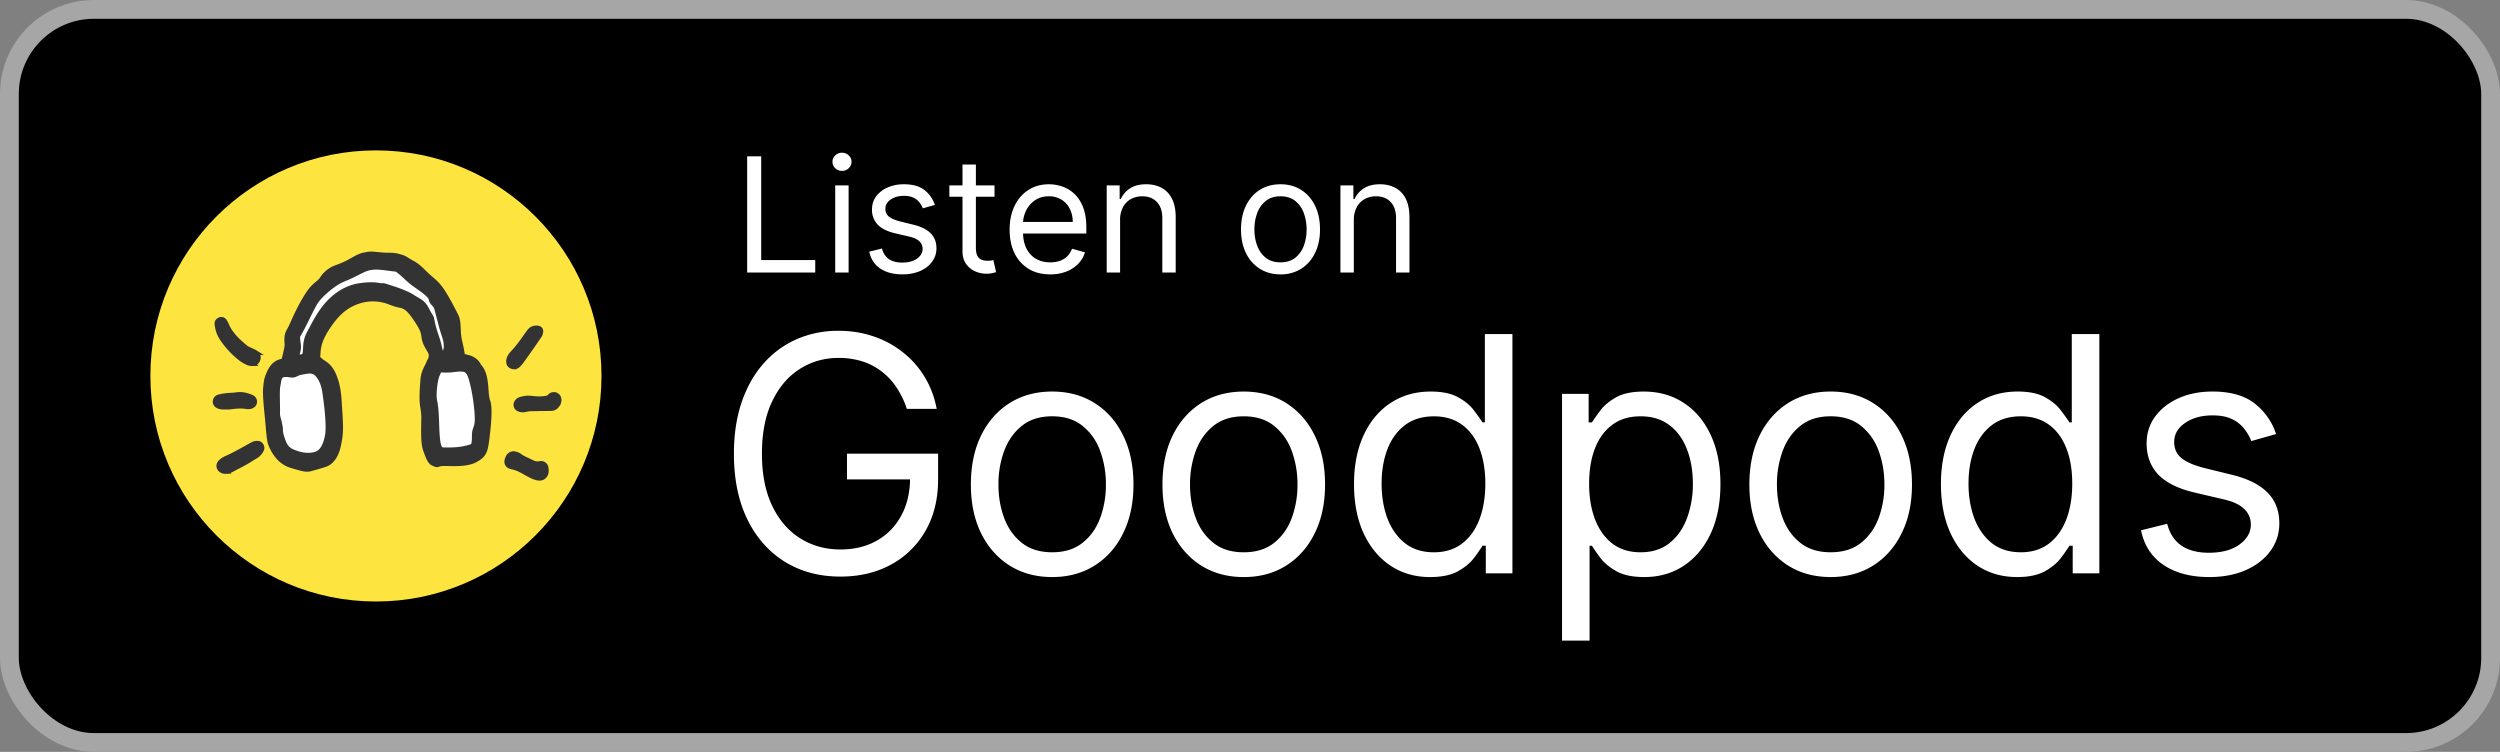 <svg xmlns="http://www.w3.org/2000/svg" fill="none" viewBox="0 0 133 40"><rect x="0" y="0" width="133" height="40" fill="#808080" stroke="none"/><defs><clipPath id="goodpods-dark__a"><path fill="#fff" d="M8 8h24v24H8z"/></clipPath></defs><rect width="132" height="39" x=".5" y=".5" fill="#000" rx="4.5"/><rect width="132" height="39" x=".5" y=".5" stroke="#A6A6A6" rx="4.5"/><g clip-path="url(#goodpods-dark__a)"><path fill="#FDE43E" d="M20 32c6.627 0 12-5.373 12-12S26.627 8 20 8 8 13.373 8 20s5.373 12 12 12Z"/><path fill="#fff" fill-rule="evenodd" d="m17.91 14.639-1.892 2.305-.392 2.518-.863.459-.123 2.332.328 1.636 1.05.702 1.032-.219.86-.885-.196-1.807-.183-1.866-.782-.603.12-1.566 1.556-1.907 1.83-.107 1.507.295.986.758.575 1.312.11 1.466-.432.807.011 1.485.189 1.787.177.697h1.753l.552-.67.215-1.545-.493-2.35-.963-.583-.462-2.406-1.862-2.18-2.06-.616-2.148.75Z" clip-rule="evenodd"/><path fill="#333" fill-rule="evenodd" stroke="#333" stroke-width=".27" d="M28.7 25.433a.447.447 0 0 1-.085-.008 1.272 1.272 0 0 1-.296-.097 6.401 6.401 0 0 1-.431-.23c-.218-.124-.408-.216-.628-.26-.085-.017-.206-.051-.262-.155-.056-.105-.02-.222.02-.313a.53.53 0 0 1 .042-.084.31.31 0 0 1 .348-.13l.022.006a.57.57 0 0 1 .203.089c.13.102.282.172.443.246.07.032.138.063.205.097.158.08.29.103.43.076a.285.285 0 0 1 .227.041.277.277 0 0 1 .109.203c.004.032.006.064.008.092l.002.027-.003.039-.006.057a.341.341 0 0 1-.348.304Zm-.851-3.635-.04-.001-.03-.001c-.147-.001-.275-.073-.31-.174a.254.254 0 0 1 .017-.203.337.337 0 0 1 .203-.165c.16-.046.333-.086.522-.065.093.01.185.018.277.026.152.014.31.01.496-.011.157-.019.23-.05.279-.121.056-.08.194-.101.27-.082a.28.28 0 0 1 .187.176c.034.12.03.303-.193.483a.392.392 0 0 1-.223.066 15.09 15.09 0 0 1-.426.003h-.135a3.48 3.48 0 0 1-.304.01c-.177.002-.345.003-.506.049a.306.306 0 0 1-.084.01Zm-.501-2.289a.312.312 0 0 1-.201-.074.212.212 0 0 1-.078-.15.497.497 0 0 1 .034-.247.967.967 0 0 1 .182-.261c.278-.288.512-.62.738-.943l.088-.123c.067-.095.15-.211.319-.247.074-.016.212-.02.284.04.035.03.053.072.05.115a.412.412 0 0 1-.054.207 48.102 48.102 0 0 1-.993 1.42 1.25 1.25 0 0 1-.18.196.275.275 0 0 1-.128.058l-.038.008h-.023Zm-15.355 5.563a.446.446 0 0 1-.138-.02.307.307 0 0 1-.19-.185.22.22 0 0 1 .012-.191.444.444 0 0 1 .104-.13 1.15 1.15 0 0 1 .233-.148c.363-.157.717-.354 1.06-.545.128-.072.256-.143.385-.213a.546.546 0 0 1 .252-.05c.068 0 .132.037.175.102.037.056.063.145.025.226a.797.797 0 0 1-.322.353 15.54 15.54 0 0 0-.216.131c-.113.07-.231.143-.35.21-.125.07-.254.136-.378.2-.105.055-.21.11-.313.166a.719.719 0 0 1-.339.094Zm.057-3.422-.121-.001-.084-.001a.641.641 0 0 1-.195-.035c-.117-.041-.19-.128-.195-.234a.252.252 0 0 1 .189-.255 2.88 2.88 0 0 1 .641-.091c.1-.005.195-.01.286-.025.31-.052.57.03.805.128.113.047.174.143.164.258-.012.124-.133.227-.277.234-.02.002-.04.002-.073.002l-.074-.003c-.262-.053-.57-.023-.809.009a1.938 1.938 0 0 1-.257.014Zm1.394-2.312h-.009a.615.615 0 0 1-.251-.046 1.997 1.997 0 0 1-.378-.225 4.537 4.537 0 0 1-.976-1.047 1.588 1.588 0 0 1-.278-.821c-.003-.096.088-.158.143-.186.077-.04.185-.001.228.057a.92.92 0 0 1 .116.201c.208.515.626.89 1.036 1.23a.73.73 0 0 0 .157.087l.074.035.092.043c.059.026.12.053.178.09a.32.32 0 0 1 .158.296c-.02.161-.15.286-.29.286Zm11.945 3.082c-.026.383-.143.379-.147.739-.004.36-.004.546-.16.607a3.65 3.65 0 0 1-1.1.173c-.477 0-.478.026-.586-.104-.108-.129-.146-.62-.163-1.155-.018-.535-.035-.982-.112-1.345-.076-.362.025-1.151.14-1.4.115-.25.095-.219.183-.257 0 0 .345.018.538 0 .193-.019.637-.096.81.008.172.105.255.308.388.895s.234 1.455.209 1.838Zm-2.398-5.308c-.07-.354-.035-.145-.27-.603-.236-.457-.366-.438-.783-.71-.417-.274-1.302-.525-1.438-.572-.135-.047-.092-.018-.24-.026-.147-.008-.378-.109-1.122 0-.745.109-1.341.544-1.77 1.048-.428.503-.69 1.07-.913 1.478-.222.408-.185.756-.21.99-.027.234-.066.202-.149.253-.082.05-.267 0-.267 0-.087-.017.026-.236.044-.418.018-.181-.036-.401-.043-.553-.008-.152.035-.18.082-.26a13.4 13.4 0 0 0 .31-.583c.088-.177.298-.615.396-.79.098-.174.184-.434.724-.901s.835-.577 1.113-.69c.277-.115.848-.423 1.005-.476.157-.052.22-.068.46-.09.24-.02.882.08 1.054.098.171.017.156.026.345.178.19.153.46.434.704.609.244.175.513.359.609.444.095.086.29.232.312.38.021.15.134.224.213.326.08.102.093.216.285.94.191.725.239.728.284 1.01.046.284.002.478-.082.585-.085.106-.112.053-.173-.003-.06-.056-.096-.393-.221-.767-.126-.374-.188-.543-.259-.897Zm-5.717 3.696c.092.585.253 1.844.15 2.372-.101.528-.274.789-.465.914s-.61.197-1.092.051c-.48-.145-.665-.259-.837-.762-.172-.504-.076-.42-.14-.756-.063-.336-.143-.447-.128-.707.014-.26-.04-1.105.018-1.387.06-.282.042-.554.304-.6.262-.047.418.063.59-.002.173-.066.155-.093.33-.123.167-.027.491-.122.703-.026.21.096.475.44.567 1.026Zm8.675.54c-.115-.329-.065-.625-.154-1.157-.09-.532-.322-.713-.322-.713s-.11-.328-.544-.45c-.435-.122-.308-.026-.353-.273a9.54 9.54 0 0 0-.11-.54 2.999 2.999 0 0 1-.085-.632c-.012-.263-.013-.56-.132-.794-.12-.235-.342-.676-.579-1.069-.236-.392-.387-.59-.757-.896-.37-.306-.597-.626-.972-.824-.374-.199-.348-.256-.723-.355-.374-.1-.426-.04-.915-.08-.489-.042-.536-.076-.908 0-.373.074-.614.291-1.051.491-.437.2-.615.195-.913.449-.298.254-.232.332-.482.539-.25.207-.4.323-.736.89-.336.568-.58 1.144-.702 1.411-.12.268-.23.348-.245.648-.015.3.047.253-.024.597-.072.344-.148.625-.148.625s-.439-.008-.693.471c-.254.48-.233.671-.267.952-.034.281.035 1.024.087 1.515.052.491.085 1.19.171 1.438.086.248.398.95 1.075 1.16.678.208.83.237 1.03.188.2-.05.555-.152.806-.236.25-.084.548-.35.687-.96s.147-.912.092-1.755c-.056-.842-.05-1.286-.286-1.924-.236-.638-.582-.73-.74-.874-.156-.143-.169-.1-.148-.295.02-.195-.026-.639.472-1.414.498-.775 1.013-1.26 1.758-1.478a2.419 2.419 0 0 1 1.572.058c.276.1.354.135.592.18.238.045.405.184.554.36.15.177.46.615.597.917.138.303.06.446.214.78.155.335.307.442.274.672-.032.23-.066.163-.123.326-.057.163-.277.472-.309.847-.031.376-.06.687-.053 1.101.006.415.098.549.092 1.029-.005.48-.046 1.279.096 1.666.14.387.237.642.404.709.168.067.128.074.232.066 0 0 .116-.066.421-.059.305.007 1.138.061 1.585-.19.447-.252.528-.391.626-1.212.098-.82.153-1.577.038-1.905Z" clip-rule="evenodd"/></g><path fill="#fff" d="M39.749 14.5V8.318h.748v5.518h2.874v.664h-3.622Zm4.684 0V9.864h.713V14.5h-.713Zm.362-5.41a.506.506 0 0 1-.359-.141.456.456 0 0 1-.148-.341c0-.133.05-.247.148-.341.1-.095.22-.142.36-.142.138 0 .257.047.356.142.1.094.15.208.15.341 0 .133-.05.246-.15.341a.496.496 0 0 1-.357.142Zm4.94 1.812-.64.181c-.04-.107-.1-.21-.179-.31a.865.865 0 0 0-.313-.254 1.14 1.14 0 0 0-.51-.1c-.284 0-.52.065-.71.196-.187.129-.28.293-.28.492a.51.51 0 0 0 .192.42c.13.102.33.188.604.256l.688.17c.415.1.724.254.927.461.203.206.305.47.305.794 0 .266-.077.503-.23.713-.15.209-.362.374-.633.495a2.33 2.33 0 0 1-.948.18c-.473 0-.864-.102-1.174-.307-.31-.205-.506-.505-.589-.9l.676-.169c.065.25.186.437.365.562.182.124.418.187.71.187.332 0 .595-.07.79-.211.198-.143.296-.314.296-.514a.54.54 0 0 0-.169-.404c-.112-.11-.285-.193-.519-.248l-.773-.18c-.424-.101-.736-.257-.935-.469a1.133 1.133 0 0 1-.296-.8c0-.261.073-.493.22-.694a1.5 1.5 0 0 1 .607-.474 2.13 2.13 0 0 1 .875-.172c.46 0 .82.1 1.081.302.264.201.45.467.561.797Zm3.173-1.038v.603h-2.403v-.603h2.403Zm-1.703-1.111h.712v4.419c0 .201.03.352.088.453.06.098.137.165.23.199a.92.92 0 0 0 .298.048c.079 0 .143-.004.194-.012l.12-.024.145.64a1.491 1.491 0 0 1-.531.085c-.201 0-.399-.044-.592-.13a1.177 1.177 0 0 1-.477-.396c-.125-.177-.187-.4-.187-.67V8.753Zm4.668 5.844c-.447 0-.832-.099-1.156-.296a1.99 1.99 0 0 1-.745-.833c-.174-.358-.26-.775-.26-1.25s.086-.893.26-1.256c.175-.364.418-.648.73-.85.314-.206.68-.309 1.099-.309.241 0 .48.04.715.121.236.08.45.211.643.392.193.18.347.417.462.713.115.296.172.66.172 1.092v.302h-3.574v-.616h2.85a1.52 1.52 0 0 0-.157-.7 1.183 1.183 0 0 0-.441-.486 1.234 1.234 0 0 0-.67-.178c-.284 0-.53.07-.737.212a1.39 1.39 0 0 0-.474.543c-.11.223-.166.463-.166.718v.41c0 .35.06.648.181.891.123.242.293.426.51.553.218.124.47.187.758.187.187 0 .356-.027.507-.079.153-.054.285-.135.396-.241.11-.109.196-.244.256-.405l.689.193a1.526 1.526 0 0 1-.366.616 1.78 1.78 0 0 1-.634.41 2.35 2.35 0 0 1-.848.146Zm3.716-2.886V14.5h-.712V9.864h.688v.724h.06a1.33 1.33 0 0 1 .495-.567c.222-.145.507-.218.858-.218.313 0 .588.065.823.193.236.127.42.32.55.58.13.258.196.584.196.978V14.5h-.712v-2.898c0-.364-.095-.648-.284-.85-.19-.206-.449-.309-.779-.309-.227 0-.43.05-.61.148a1.058 1.058 0 0 0-.42.432 1.43 1.43 0 0 0-.153.688Zm8.534 2.886c-.419 0-.786-.1-1.102-.3a2.018 2.018 0 0 1-.736-.835c-.175-.358-.263-.777-.263-1.256 0-.483.088-.905.263-1.265.177-.36.422-.64.736-.839.316-.2.683-.299 1.102-.299.418 0 .785.1 1.099.3.316.198.561.478.736.838.177.36.266.782.266 1.265 0 .479-.089.898-.266 1.256-.175.358-.42.636-.736.836a2.01 2.01 0 0 1-1.1.299Zm0-.64c.318 0 .58-.082.785-.245a1.44 1.44 0 0 0 .456-.643 2.47 2.47 0 0 0 .147-.863c0-.31-.049-.599-.147-.866a1.46 1.46 0 0 0-.456-.65c-.206-.164-.467-.247-.785-.247s-.58.083-.785.248a1.46 1.46 0 0 0-.456.649 2.487 2.487 0 0 0-.148.866c0 .31.05.598.148.863.099.266.25.48.456.643.205.163.467.245.785.245Zm3.9-2.246V14.5h-.712V9.864H72v.724h.06c.11-.235.274-.424.496-.567.221-.145.507-.218.857-.218.314 0 .589.065.824.193a1.3 1.3 0 0 1 .55.58c.13.258.196.584.196.978V14.5h-.713v-2.898c0-.364-.094-.648-.284-.85-.189-.206-.448-.309-.778-.309-.228 0-.43.05-.61.148a1.059 1.059 0 0 0-.42.432 1.43 1.43 0 0 0-.154.688ZM48.242 21.75a4.49 4.49 0 0 0-.541-1.125 3.47 3.47 0 0 0-.79-.857 3.313 3.313 0 0 0-1.031-.541 4.11 4.11 0 0 0-1.268-.186c-.754 0-1.44.194-2.057.584-.617.39-1.108.963-1.473 1.721-.364.758-.547 1.688-.547 2.79s.185 2.033.554 2.79c.368.759.868 1.333 1.497 1.722.63.39 1.339.584 2.126.584.729 0 1.371-.155 1.926-.466.56-.315.995-.758 1.305-1.33.315-.576.473-1.253.473-2.032l.472.1H45.06v-1.368h4.847v1.368c0 1.048-.224 1.96-.671 2.734a4.636 4.636 0 0 1-1.84 1.802c-.779.423-1.674.634-2.684.634-1.127 0-2.117-.265-2.97-.795-.85-.53-1.513-1.285-1.99-2.263-.472-.977-.708-2.137-.708-3.48 0-1.006.135-1.912.404-2.715.273-.808.659-1.496 1.156-2.064a5.053 5.053 0 0 1 1.765-1.305 5.454 5.454 0 0 1 2.243-.453c.671 0 1.297.101 1.877.304a5.037 5.037 0 0 1 1.56.852c.46.364.843.801 1.15 1.31.306.506.517 1.068.633 1.685h-1.59Zm7.733 8.949c-.861 0-1.617-.205-2.268-.615-.646-.41-1.151-.984-1.516-1.722-.36-.737-.54-1.599-.54-2.585 0-.994.18-1.862.54-2.604.364-.741.87-1.317 1.516-1.727.65-.41 1.407-.616 2.268-.616.862 0 1.616.205 2.263.616.65.41 1.156.985 1.516 1.727.364.742.547 1.61.547 2.604 0 .986-.183 1.848-.547 2.585-.36.738-.866 1.312-1.516 1.722-.647.41-1.4.615-2.263.615Zm0-1.318c.655 0 1.194-.167 1.616-.503.423-.336.736-.777.939-1.324a5.063 5.063 0 0 0 .304-1.777 5.12 5.12 0 0 0-.304-1.784 3.006 3.006 0 0 0-.939-1.336c-.422-.34-.96-.51-1.616-.51-.654 0-1.193.17-1.615.51-.423.34-.736.785-.939 1.336a5.12 5.12 0 0 0-.304 1.784c0 .638.101 1.23.304 1.777.203.547.516.988.939 1.324.422.336.96.503 1.615.503ZM66.167 30.7c-.861 0-1.617-.205-2.268-.615-.646-.41-1.152-.984-1.516-1.722-.36-.737-.54-1.599-.54-2.585 0-.994.18-1.862.54-2.604.364-.741.87-1.317 1.516-1.727.65-.41 1.407-.616 2.268-.616.862 0 1.616.205 2.263.616.65.41 1.155.985 1.516 1.727.364.742.547 1.61.547 2.604 0 .986-.183 1.848-.547 2.585-.36.738-.866 1.312-1.516 1.722-.647.41-1.4.615-2.263.615Zm0-1.318c.655 0 1.194-.167 1.616-.503.423-.336.736-.777.939-1.324a5.063 5.063 0 0 0 .304-1.777 5.12 5.12 0 0 0-.304-1.784 3.006 3.006 0 0 0-.939-1.336c-.422-.34-.961-.51-1.616-.51-.654 0-1.193.17-1.615.51-.423.34-.736.785-.939 1.336a5.12 5.12 0 0 0-.304 1.784c0 .638.101 1.23.304 1.777.203.547.516.988.939 1.324.422.336.96.503 1.615.503Zm9.919 1.318c-.796 0-1.498-.201-2.107-.603-.609-.406-1.085-.978-1.43-1.715-.343-.742-.515-1.618-.515-2.629 0-1.002.172-1.872.516-2.61.344-.737.822-1.307 1.435-1.709.614-.402 1.322-.603 2.126-.603.621 0 1.112.104 1.473.311.364.203.642.435.832.696.195.257.346.468.454.634h.124v-4.698h1.467V30.5h-1.417v-1.467h-.174a9.38 9.38 0 0 1-.46.66c-.199.26-.483.494-.851.701-.369.203-.86.305-1.473.305Zm.199-1.318c.588 0 1.085-.153 1.491-.46.406-.31.715-.739.926-1.286.212-.55.317-1.187.317-1.908 0-.712-.103-1.336-.31-1.87-.208-.539-.514-.957-.92-1.256-.406-.302-.908-.453-1.504-.453-.622 0-1.14.16-1.554.478-.41.315-.719.744-.926 1.287-.203.538-.304 1.143-.304 1.814 0 .68.103 1.297.31 1.852.212.551.522.99.933 1.318.414.323.928.484 1.54.484ZM83.1 34.08V20.955h1.416v1.516h.175c.107-.166.256-.377.447-.634.195-.261.472-.493.833-.696.364-.207.857-.31 1.479-.31.803 0 1.512.2 2.125.602.613.402 1.092.972 1.436 1.709.344.738.516 1.608.516 2.61 0 1.011-.172 1.887-.516 2.629-.344.737-.82 1.309-1.43 1.715-.609.402-1.31.603-2.106.603-.614 0-1.105-.102-1.473-.305-.369-.207-.653-.44-.852-.702a9.413 9.413 0 0 1-.46-.659h-.124v5.047H83.1Zm1.441-8.353c0 .721.106 1.357.317 1.908.212.547.52.976.926 1.287.406.306.904.46 1.492.46.613 0 1.125-.162 1.535-.485.414-.328.725-.767.932-1.318a5.17 5.17 0 0 0 .317-1.852c0-.67-.104-1.276-.31-1.814-.204-.543-.513-.972-.927-1.287-.41-.319-.926-.478-1.547-.478-.597 0-1.098.15-1.504.453-.406.299-.713.717-.92 1.256-.207.534-.31 1.158-.31 1.87Zm12.85 4.972c-.861 0-1.617-.205-2.268-.615-.646-.41-1.151-.984-1.516-1.722-.36-.737-.54-1.599-.54-2.585 0-.994.18-1.862.54-2.604.364-.741.87-1.317 1.516-1.727.65-.41 1.407-.616 2.269-.616.861 0 1.615.205 2.262.616.65.41 1.156.985 1.516 1.727.365.742.547 1.61.547 2.604 0 .986-.182 1.848-.547 2.585-.36.738-.866 1.312-1.516 1.722-.647.41-1.4.615-2.263.615Zm0-1.318c.655 0 1.194-.167 1.616-.503.423-.336.736-.777.939-1.324a5.06 5.06 0 0 0 .304-1.777c0-.638-.101-1.233-.304-1.784a3.006 3.006 0 0 0-.939-1.336c-.422-.34-.96-.51-1.615-.51s-1.194.17-1.616.51c-.423.34-.736.785-.939 1.336a5.12 5.12 0 0 0-.304 1.784c0 .638.101 1.23.304 1.777.203.547.516.988.939 1.324.422.336.96.503 1.615.503Zm9.919 1.318c-.795 0-1.498-.201-2.107-.603-.609-.406-1.085-.978-1.429-1.715-.344-.742-.516-1.618-.516-2.629 0-1.002.172-1.872.516-2.61.344-.737.822-1.307 1.435-1.709.614-.402 1.322-.603 2.126-.603.621 0 1.112.104 1.473.311.364.203.642.435.832.696.195.257.346.468.454.634h.124v-4.698h1.467V30.5h-1.417v-1.467h-.174a9.455 9.455 0 0 1-.46.66c-.199.26-.482.494-.851.701-.369.203-.86.305-1.473.305Zm.199-1.318c.588 0 1.085-.153 1.491-.46.406-.31.715-.739.926-1.286.212-.55.317-1.187.317-1.908 0-.712-.103-1.336-.31-1.87-.208-.539-.514-.957-.92-1.256-.406-.302-.908-.453-1.504-.453-.622 0-1.139.16-1.554.478-.41.315-.719.744-.926 1.287-.203.538-.304 1.143-.304 1.814 0 .68.103 1.297.31 1.852.212.551.523.99.933 1.318.414.323.928.484 1.541.484Zm13.577-6.289-1.317.373a2.441 2.441 0 0 0-.367-.64 1.778 1.778 0 0 0-.646-.522c-.274-.137-.624-.205-1.051-.205-.584 0-1.071.135-1.46.404-.385.265-.578.603-.578 1.013 0 .364.133.652.398.864.265.211.679.387 1.243.528l1.417.348c.853.207 1.489.524 1.907.95.419.423.628.968.628 1.635 0 .547-.157 1.036-.472 1.467-.311.43-.746.77-1.305 1.019-.56.249-1.21.373-1.952.373-.973 0-1.779-.211-2.417-.634-.638-.423-1.042-1.04-1.212-1.852l1.392-.348c.133.514.383.9.752 1.156.373.257.86.385 1.461.385.683 0 1.226-.145 1.628-.435.406-.294.609-.646.609-1.056a1.11 1.11 0 0 0-.348-.833c-.232-.228-.589-.398-1.069-.51l-1.591-.372c-.874-.208-1.516-.529-1.927-.964-.406-.439-.609-.988-.609-1.646 0-.54.152-1.015.454-1.43.307-.414.723-.74 1.249-.976.531-.236 1.131-.354 1.802-.354.945 0 1.687.207 2.225.622a3.35 3.35 0 0 1 1.156 1.64Z"/></svg>